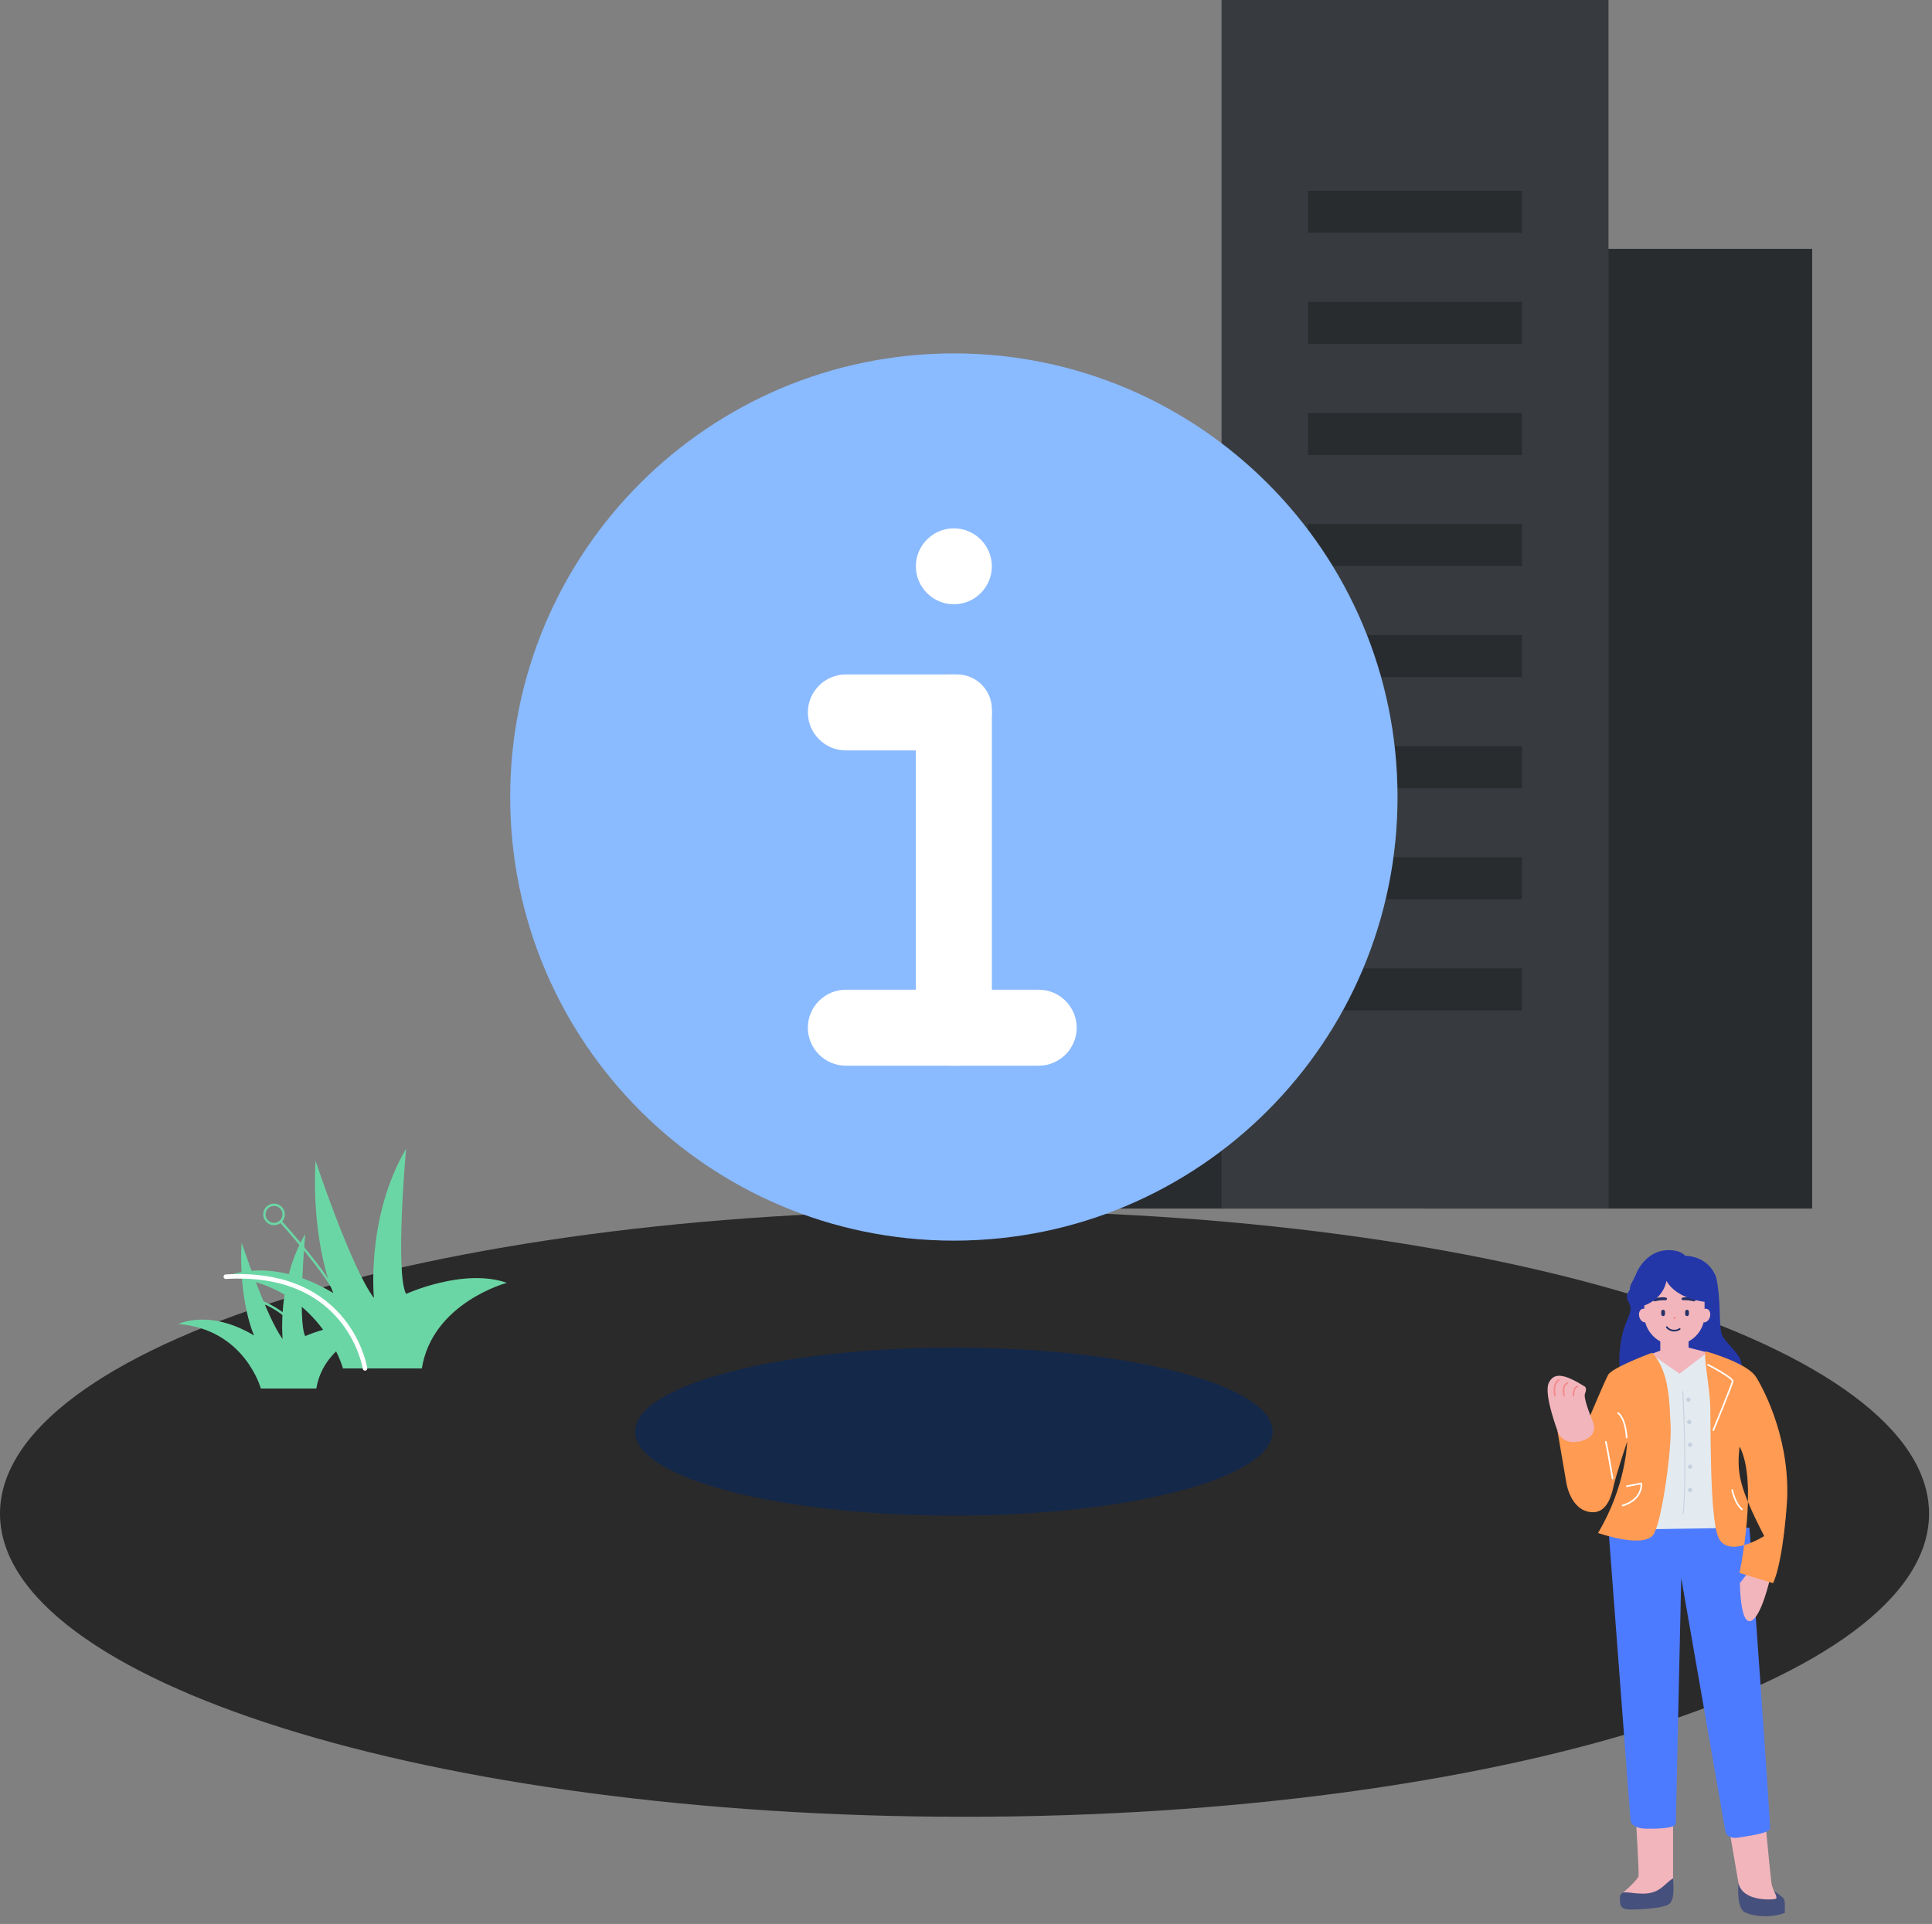 <?xml version="1.0" encoding="UTF-8"?>
<svg width="248px" height="247px" viewBox="0 0 248 247" version="1.1" xmlns="http://www.w3.org/2000/svg" xmlns:xlink="http://www.w3.org/1999/xlink">
    <rect x="0" y="0" width="248" height="247" fill="#808080" stroke="none"/>
    <title>结果反馈-信息</title>
    <g id="空状态插画-暗色" stroke="none" stroke-width="1" fill="none" fill-rule="evenodd">
        <g id="结果反馈-信息" transform="translate(-276, -220)">
            <g transform="translate(276, 220)">
                <polygon id="Fill-1" fill="#292C2F" points="182.948 155.159 232.619 155.159 232.619 31.946 182.948 31.946"></polygon>
                <polygon id="Fill-2" fill="#292C2F" points="119.67 155.159 169.341 155.159 169.341 72.674 119.67 72.674"></polygon>
                <polygon id="Fill-3" fill="#373B3F" points="156.803 155.159 206.474 155.159 206.474 0 156.803 0"></polygon>
                <path d="M167.9,29.892 L195.379,29.892 L195.379,24.496 L167.9,24.496 L167.9,29.892 Z M167.9,44.153 L195.379,44.153 L195.379,38.757 L167.9,38.757 L167.9,44.153 Z M167.9,58.413 L195.379,58.413 L195.379,53.017 L167.9,53.017 L167.9,58.413 Z M167.9,72.674 L195.379,72.674 L195.379,67.278 L167.9,67.278 L167.9,72.674 Z M167.9,86.934 L195.379,86.934 L195.379,81.538 L167.9,81.538 L167.9,86.934 Z M167.9,101.194 L195.379,101.194 L195.379,95.798 L167.9,95.798 L167.9,101.194 Z M167.9,115.455 L195.379,115.455 L195.379,110.059 L167.9,110.059 L167.9,115.455 Z M167.9,129.715 L195.379,129.715 L195.379,124.319 L167.9,124.319 L167.9,129.715 Z" id="形状结合" fill="#292C2F"></path>
                <path d="M247.622,194.329 C247.622,215.821 192.19,233.244 123.811,233.244 C55.433,233.244 0,215.821 0,194.329 C0,172.837 55.433,155.414 123.811,155.414 C192.19,155.414 247.622,172.837 247.622,194.329" id="Fill-12" fill="#2A2A2B"></path>
                <g id="编组" transform="translate(22.904, 45.373)">
                    <path d="M140.452,138.42 C140.452,144.374 122.134,149.2 99.537,149.2 C76.94,149.2 58.622,144.374 58.622,138.42 C58.622,132.466 76.94,127.64 99.537,127.64 C122.134,127.64 140.452,132.466 140.452,138.42" id="Fill-15" fill="#14284A"></path>
                    <path d="M156.487,56.95 C156.487,88.403 130.99,113.9 99.537,113.9 C68.085,113.9 42.588,88.403 42.588,56.95 C42.588,25.497 68.085,2.84217094e-14 99.537,2.84217094e-14 C130.99,2.84217094e-14 156.487,25.497 156.487,56.95" id="Fill-16" fill="#6DA9FF"></path>
                    <path d="M156.487,56.95 C156.487,88.403 130.99,113.9 99.537,113.9 C68.085,113.9 42.588,88.403 42.588,56.95 C42.588,25.497 68.085,2.84217094e-14 99.537,2.84217094e-14 C130.99,2.84217094e-14 156.487,25.497 156.487,56.95" id="Fill-16备份" fill="#FFFFFF" opacity="0.2"></path>
                    <path d="M21.121,130.307 C21.121,130.307 18.196,119.507 6.083,118.532 C6.083,118.532 11.708,115.72 19.884,120.632 C19.884,120.632 17.059,114.507 17.596,103.644 C17.596,103.644 22.171,117.407 25.096,121.269 C25.096,121.269 24.046,110.919 29.221,102.107 C29.221,102.107 27.796,118.044 29.221,120.744 C29.221,120.744 36.608,117.369 42.158,119.319 C42.158,119.319 32.596,121.869 31.246,130.307 L21.121,130.307 Z" id="Fill-17" fill="#6BD6A5"></path>
                    <path d="M10.579,132.89 C10.579,132.89 8.521,125.292 0,124.606 C0,124.606 3.957,122.627 9.709,126.083 C9.709,126.083 7.721,121.774 8.1,114.132 C8.1,114.132 11.317,123.814 13.376,126.532 C13.376,126.532 12.637,119.25 16.277,113.051 C16.277,113.051 15.275,124.263 16.277,126.162 C16.277,126.162 21.475,123.788 25.38,125.16 C25.38,125.16 18.652,126.954 17.702,132.89 L10.579,132.89 Z" id="Fill-18" fill="#6BD6A5"></path>
                    <path d="M23.952,130.307 C23.952,130.307 21.983,117.595 6.083,118.532" id="Stroke-19" stroke="#FFFFFF" stroke-width="0.581" stroke-linecap="round" stroke-linejoin="round"></path>
                    <path d="M9.871,121.457 C9.871,121.457 15.233,122.995 16.358,127.569" id="Stroke-20" stroke="#6BD6A5" stroke-width="0.3" stroke-linecap="round"></path>
                    <path d="M13.509,110.535 C13.509,111.219 12.954,111.772 12.271,111.772 C11.587,111.772 11.033,111.219 11.033,110.535 C11.033,109.851 11.587,109.298 12.271,109.298 C12.954,109.298 13.509,109.851 13.509,110.535 Z" id="Stroke-21" stroke="#6BD6A5" stroke-width="0.3"></path>
                    <path d="M13.114,111.438 C13.114,111.438 18.298,117.143 20.195,120.612" id="Stroke-22" stroke="#6BD6A5" stroke-width="0.3" stroke-linecap="round"></path>
                    <path d="M94.659,86.992 L94.659,45.669 C94.659,43.218 96.663,41.215 99.113,41.215 L99.962,41.215 C102.411,41.215 104.416,43.218 104.416,45.669 L104.416,86.992 C104.416,89.441 102.411,91.445 99.962,91.445 L99.113,91.445 C96.663,91.445 94.659,89.441 94.659,86.992" id="Fill-23" fill="#FFFFFF"></path>
                    <path d="M99.537,50.971 L85.672,50.971 C82.989,50.971 80.794,48.776 80.794,46.093 C80.794,43.409 82.989,41.215 85.672,41.215 L99.537,41.215 C102.221,41.215 104.416,43.409 104.416,46.093 C104.416,48.776 102.221,50.971 99.537,50.971" id="Fill-24" fill="#FFFFFF"></path>
                    <path d="M110.429,91.445 L85.672,91.445 C82.989,91.445 80.794,89.25 80.794,86.567 C80.794,83.883 82.989,81.688 85.672,81.688 L110.429,81.688 C113.112,81.688 115.307,83.883 115.307,86.567 C115.307,89.25 113.112,91.445 110.429,91.445" id="Fill-25" fill="#FFFFFF"></path>
                    <path d="M94.659,27.331 L94.659,27.331 C94.659,24.649 96.853,22.456 99.535,22.456 L99.54,22.456 C102.221,22.456 104.416,24.649 104.416,27.331 C104.416,30.013 102.221,32.206 99.54,32.206 L99.535,32.206 C96.853,32.206 94.659,30.013 94.659,27.331" id="Fill-26" fill="#FFFFFF"></path>
                    <path d="M187.131,188.895 C187.131,188.895 187.501,195.019 187.423,195.485 C187.345,195.952 185.459,197.604 185.459,197.604 L188.959,198.673 L191.856,196.184 L191.856,187.593 L187.131,188.895 Z" id="Fill-27" fill="#F2B5BC"></path>
                    <path d="M188.017,199.717 C188.935,199.659 191.141,199.479 191.508,198.918 C191.875,198.356 191.984,197.789 191.855,195.779 C190.732,196.448 190.219,197.73 188.017,197.74 C186.116,197.75 185.017,197.073 185.038,198.391 C185.06,199.709 185.225,199.893 188.017,199.717" id="Fill-28" fill="#263166"></path>
                    <path d="M199.212,190.315 L200.469,197.645 L202.698,199.529 L205.536,198.467 C205.536,198.467 204.655,197.56 204.487,196.354 C204.318,195.149 203.67,188.164 203.67,188.164 L199.212,190.315 Z" id="Fill-29" fill="#F2B5BC"></path>
                    <path d="M200.258,196.413 C200.258,196.413 199.966,199.438 200.988,200.073 C201.841,200.603 204.304,200.948 206.2,200.203 C206.2,199.231 206.248,198.594 206.031,198.345 C205.816,198.097 204.817,197.402 204.817,197.402 C204.817,197.402 205.361,198.337 205.018,198.416 C204.429,198.554 200.809,198.735 200.258,196.413" id="Fill-30" fill="#263166"></path>
                    <path d="M188.017,199.717 C188.935,199.659 191.141,199.479 191.508,198.918 C191.875,198.356 191.984,197.789 191.855,195.779 C190.732,196.448 190.219,197.73 188.017,197.74 C186.116,197.75 185.017,197.073 185.038,198.391 C185.06,199.709 185.225,199.893 188.017,199.717" id="Fill-28备份" fill="#FFFFFF" opacity="0.15"></path>
                    <path d="M200.258,196.413 C200.258,196.413 199.966,199.438 200.988,200.073 C201.841,200.603 204.304,200.948 206.2,200.203 C206.2,199.231 206.248,198.594 206.031,198.345 C205.816,198.097 204.817,197.402 204.817,197.402 C204.817,197.402 205.361,198.337 205.018,198.416 C204.429,198.554 200.809,198.735 200.258,196.413" id="Fill-30备份" fill="#FFFFFF" opacity="0.15"></path>
                    <path d="M193.313,115.854 C193.313,115.854 196.272,115.67 197.396,118.619 C198.05,121.687 197.697,124.642 198.104,125.923 C198.511,127.205 201.162,128.616 200.628,130.646 C200.095,132.677 199.894,132.792 199.894,132.792 L186.127,132.878 C186.127,132.878 184.746,132.072 184.99,128.386 C185.235,124.699 186.431,123.691 186.395,122.597 C186.358,121.502 185.177,121.344 186.704,119.76 C188.23,118.176 193.313,115.854 193.313,115.854" id="Fill-31" fill="#2437A8"></path>
                    <polygon id="Fill-32" fill="#F2B5BC" points="187.249 129.134 190.893 127.771 193.54 127.559 197.108 128.468 194.874 133.778 188.643 131.449"></polygon>
                    <polygon id="Fill-33" fill="#F2B5BC" points="190.22 131.192 193.848 131.192 193.848 126.488 190.22 126.488"></polygon>
                    <path d="M186.611,121.017 C186.326,120.792 186.168,120.104 186.48,119.461 C186.794,118.819 186.931,118.628 187.122,118.147 C187.464,117.282 188.848,114.946 191.589,115.129 C194.137,115.3 193.749,117.077 193.749,117.077 C193.749,117.077 193.868,117.361 191.556,117.635 C190.693,117.737 190.282,118.193 188.954,119.832 C187.626,121.473 186.796,121.162 186.611,121.017" id="Fill-34" fill="#2437A8"></path>
                    <path d="M198.283,151.176 C198.283,151.176 193.367,153.451 188.643,151.176 L188.986,128.418 L192.687,130.986 L196.322,128.218 L201.235,132.686 L198.925,139.724 L198.283,151.176 Z" id="Fill-35" fill="#E3EAF0"></path>
                    <path d="M190.091,131.436 C190.091,131.436 188.45,132.239 188.515,132.67 C188.58,133.103 190.999,138.956 190.999,138.956" id="Stroke-36" stroke="#F2B5BC" stroke-width="0.311"></path>
                    <path d="M189.425,132.599 C189.468,132.681 189.644,132.672 189.819,132.58 C189.992,132.488 190.098,132.347 190.055,132.266 C190.012,132.183 189.835,132.192 189.661,132.284 C189.487,132.376 189.382,132.517 189.425,132.599" id="Fill-37" fill="#F2B5BC"></path>
                    <path d="M194.121,134.319 C194.121,134.471 193.997,134.595 193.845,134.595 C193.692,134.595 193.568,134.471 193.568,134.319 C193.568,134.166 193.692,134.043 193.845,134.043 C193.997,134.043 194.121,134.166 194.121,134.319" id="Fill-38" fill="#C5D1DF"></path>
                    <path d="M194.207,137.179 C194.207,137.333 194.084,137.456 193.931,137.456 C193.778,137.456 193.654,137.333 193.654,137.179 C193.654,137.028 193.778,136.904 193.931,136.904 C194.084,136.904 194.207,137.028 194.207,137.179" id="Fill-39" fill="#C5D1DF"></path>
                    <path d="M194.324,140.112 C194.324,140.264 194.2,140.388 194.048,140.388 C193.895,140.388 193.771,140.264 193.771,140.112 C193.771,139.959 193.895,139.836 194.048,139.836 C194.2,139.836 194.324,139.959 194.324,140.112" id="Fill-40" fill="#C5D1DF"></path>
                    <path d="M194.324,142.929 C194.324,143.082 194.2,143.205 194.048,143.205 C193.895,143.205 193.771,143.082 193.771,142.929 C193.771,142.777 193.895,142.653 194.048,142.653 C194.2,142.653 194.324,142.777 194.324,142.929" id="Fill-41" fill="#C5D1DF"></path>
                    <path d="M194.324,145.919 C194.324,146.072 194.2,146.195 194.048,146.195 C193.895,146.195 193.771,146.072 193.771,145.919 C193.771,145.767 193.895,145.643 194.048,145.643 C194.2,145.643 194.324,145.767 194.324,145.919" id="Fill-42" fill="#C5D1DF"></path>
                    <path d="M193.113,133.218 C193.113,133.218 193.656,143.722 193.157,148.975" id="Stroke-43" stroke="#C5D1DF" stroke-width="0.108"></path>
                    <path d="M192.905,157.191 L198.579,189.752 C198.579,189.752 198.694,190.789 200.307,190.53 C201.92,190.271 204.253,189.954 204.31,189.349 C204.368,188.744 201.661,150.757 201.661,150.757 L183.575,151.031 L186.397,188.334 C186.397,188.334 186.44,189.349 188.362,189.392 C190.285,189.435 192.185,189.284 192.208,188.744 C192.229,188.204 192.905,157.191 192.905,157.191" id="Fill-44" fill="#2E64FF"></path>
                    <path d="M192.905,157.191 L198.579,189.752 C198.579,189.752 198.694,190.789 200.307,190.53 C201.92,190.271 204.253,189.954 204.31,189.349 C204.368,188.744 201.661,150.757 201.661,150.757 L183.575,151.031 L186.397,188.334 C186.397,188.334 186.44,189.349 188.362,189.392 C190.285,189.435 192.185,189.284 192.208,188.744 C192.229,188.204 192.905,157.191 192.905,157.191" id="Fill-44备份" fill="#FFFFFF" opacity="0.15"></path>
                    <path d="M204.311,157.273 C204.311,157.273 203.18,162.327 201.819,162.738 C200.458,163.148 200.437,157.871 200.437,157.871 L202.726,154.897 L204.311,157.273 Z" id="Fill-45" fill="#F2B5BC"></path>
                    <path d="M189.157,128.299 C189.157,128.299 184.015,130.198 183.518,131.149 C183.021,132.099 181.232,136.339 181.232,136.339 L177.021,138.33 L178.145,144.896 C178.145,144.896 178.649,148.658 181.501,148.77 C183.345,148.842 183.959,146.632 184.165,145.643 C184.484,144.113 185.965,139.691 185.965,139.691 C185.965,139.691 185.882,145.319 182.231,151.431 C182.231,151.431 188.362,153.601 189.442,151.463 C190.522,149.324 191.689,140.468 191.538,137.725 C191.386,134.982 191.461,130.72 189.157,128.299" id="Fill-46" fill="#FF8227"></path>
                    <path d="M196.055,128.121 C196.055,128.121 201.345,129.56 202.511,131.417 C203.677,133.275 207.076,139.957 206.442,147.992 C205.809,156.027 204.685,157.871 204.685,157.871 L200.393,156.568 C200.393,156.568 202.841,144.853 200.393,140.331 C200.019,143.787 200.335,145.556 203.561,151.834 C203.561,151.834 198.982,154.731 197.715,152.081 C196.448,149.432 196.774,136.402 196.593,134.312 C196.363,131.663 195.752,128.467 196.055,128.121" id="Fill-47" fill="#FF8227"></path>
                    <path d="M189.157,128.299 C189.157,128.299 184.015,130.198 183.518,131.149 C183.021,132.099 181.232,136.339 181.232,136.339 L177.021,138.33 L178.145,144.896 C178.145,144.896 178.649,148.658 181.501,148.77 C183.345,148.842 183.959,146.632 184.165,145.643 C184.484,144.113 185.965,139.691 185.965,139.691 C185.965,139.691 185.882,145.319 182.231,151.431 C182.231,151.431 188.362,153.601 189.442,151.463 C190.522,149.324 191.689,140.468 191.538,137.725 C191.386,134.982 191.461,130.72 189.157,128.299" id="Fill-46备份" fill="#FFFFFF" opacity="0.2"></path>
                    <path d="M196.055,128.121 C196.055,128.121 201.345,129.56 202.511,131.417 C203.677,133.275 207.076,139.957 206.442,147.992 C205.809,156.027 204.685,157.871 204.685,157.871 L200.393,156.568 C200.393,156.568 202.841,144.853 200.393,140.331 C200.019,143.787 200.335,145.556 203.561,151.834 C203.561,151.834 198.982,154.731 197.715,152.081 C196.448,149.432 196.774,136.402 196.593,134.312 C196.363,131.663 195.752,128.467 196.055,128.121" id="Fill-47备份" fill="#FFFFFF" opacity="0.2"></path>
                    <path d="M196.354,129.841 C196.354,129.841 199.573,131.526 199.508,131.958 C199.443,132.39 197.024,138.243 197.024,138.243" id="Stroke-48" stroke="#FFFFFF" stroke-width="0.209" stroke-linecap="round" stroke-linejoin="round"></path>
                    <path d="M185.915,145.429 L187.787,145.076 C187.787,145.076 188.024,147.114 185.382,147.913" id="Stroke-49" stroke="#FFFFFF" stroke-width="0.209" stroke-linecap="round" stroke-linejoin="round"></path>
                    <path d="M177.114,138.572 C177.114,138.572 175.228,133.656 175.889,132.202 C176.551,130.747 177.93,131.01 180.555,132.652 C180.555,132.652 180.837,132.905 180.555,133.527 C180.273,134.149 181.583,137.179 181.583,137.179 C181.583,137.179 182.404,139.009 180.071,139.631 C177.738,140.253 177.114,138.572 177.114,138.572" id="Fill-50" fill="#F2B5BC"></path>
                    <path d="M176.696,133.809 C176.696,133.809 176.327,132.371 177.182,131.788" id="Stroke-51" stroke="#F58B8D" stroke-width="0.212" stroke-linecap="round"></path>
                    <path d="M177.873,133.809 C177.873,133.809 177.522,132.51 178.301,132.202" id="Stroke-52" stroke="#F58B8D" stroke-width="0.212" stroke-linecap="round"></path>
                    <path d="M179.068,133.809 C179.068,133.809 179.029,132.701 179.584,132.643" id="Stroke-53" stroke="#F58B8D" stroke-width="0.212" stroke-linecap="round"></path>
                    <path d="M184.093,144.435 C184.093,144.435 183.373,140.221 183.23,139.722" id="Stroke-54" stroke="#FFFFFF" stroke-width="0.209" stroke-linecap="round" stroke-linejoin="round"></path>
                    <path d="M185.893,139.179 C185.893,139.179 185.846,136.904 184.813,136.041" id="Stroke-55" stroke="#FFFFFF" stroke-width="0.209" stroke-linecap="round" stroke-linejoin="round"></path>
                    <path d="M192.034,127.295 L192.034,127.295 C189.906,127.295 188.165,125.554 188.165,123.426 L188.165,121.254 C188.165,119.127 189.906,117.386 192.034,117.386 C194.161,117.386 195.902,119.127 195.902,121.254 L195.902,123.426 C195.902,125.554 194.161,127.295 192.034,127.295" id="Fill-56" fill="#F2B5BC"></path>
                    <path d="M187.527,123.704 C187.665,124.18 188.06,124.483 188.413,124.381 C188.764,124.28 188.939,123.812 188.802,123.337 C188.666,122.861 188.269,122.558 187.917,122.66 C187.565,122.761 187.39,123.228 187.527,123.704" id="Fill-57" fill="#F2B5BC"></path>
                    <path d="M196.588,123.704 C196.45,124.18 196.055,124.483 195.702,124.381 C195.351,124.28 195.176,123.812 195.313,123.337 C195.449,122.861 195.846,122.558 196.198,122.66 C196.55,122.761 196.725,123.228 196.588,123.704" id="Fill-58" fill="#F2B5BC"></path>
                    <path d="M190.581,123.59 L190.581,123.59 C190.449,123.59 190.341,123.482 190.341,123.35 L190.341,123.018 C190.341,122.886 190.449,122.778 190.581,122.778 C190.713,122.778 190.82,122.886 190.82,123.018 L190.82,123.35 C190.82,123.482 190.713,123.59 190.581,123.59" id="Fill-59" fill="#263166"></path>
                    <path d="M194.499,121.695 C194.499,121.695 194.111,121.604 193.825,121.571 C193.566,121.541 193.149,121.557 193.149,121.557 C193.018,121.543 192.936,121.451 192.945,121.355 C192.955,121.259 193.077,121.115 193.886,121.198 C194.647,121.276 194.754,121.441 194.744,121.536 C194.734,121.632 194.631,121.709 194.499,121.695" id="Fill-60" fill="#263166"></path>
                    <path d="M189.53,121.695 C189.53,121.695 189.918,121.604 190.203,121.571 C190.462,121.541 190.879,121.557 190.879,121.557 C191.01,121.543 191.092,121.451 191.083,121.355 C191.073,121.259 190.951,121.115 190.143,121.198 C189.382,121.276 189.275,121.441 189.285,121.536 C189.295,121.632 189.397,121.709 189.53,121.695" id="Fill-61" fill="#263166"></path>
                    <path d="M193.649,123.59 L193.649,123.59 C193.517,123.59 193.41,123.482 193.41,123.35 L193.41,123.018 C193.41,122.886 193.517,122.778 193.649,122.778 C193.781,122.778 193.889,122.886 193.889,123.018 L193.889,123.35 C193.889,123.482 193.781,123.59 193.649,123.59" id="Fill-62" fill="#263166"></path>
                    <path d="M192.704,125.246 C192.511,125.378 192.268,125.456 192.004,125.456 C191.607,125.456 191.258,125.279 191.056,125.011" id="Stroke-63" stroke="#263166" stroke-width="0.216" stroke-linecap="round" stroke-linejoin="round"></path>
                    <path d="M199.443,145.919 C199.443,145.919 199.789,147.629 200.685,148.385" id="Stroke-64" stroke="#FFFFFF" stroke-width="0.209" stroke-linecap="round" stroke-linejoin="round"></path>
                    <path d="M195.998,121.766 C195.998,121.766 192.363,121.469 191.008,119.066 C191.008,119.066 190.736,121.301 188.118,122.246 L187.24,118.748 L191.454,115.909 L196.78,118.958 L195.998,121.766 Z" id="Fill-65" fill="#2437A8"></path>
                    <path d="M192.196,123.814 C192.196,123.891 192.134,123.953 192.057,123.953 C191.981,123.953 191.919,123.891 191.919,123.814 C191.919,123.737 191.981,123.675 192.057,123.675 C192.134,123.675 192.196,123.737 192.196,123.814" id="Fill-66" fill="#F58B8D"></path>
                </g>
            </g>
        </g>
    </g>
</svg>
